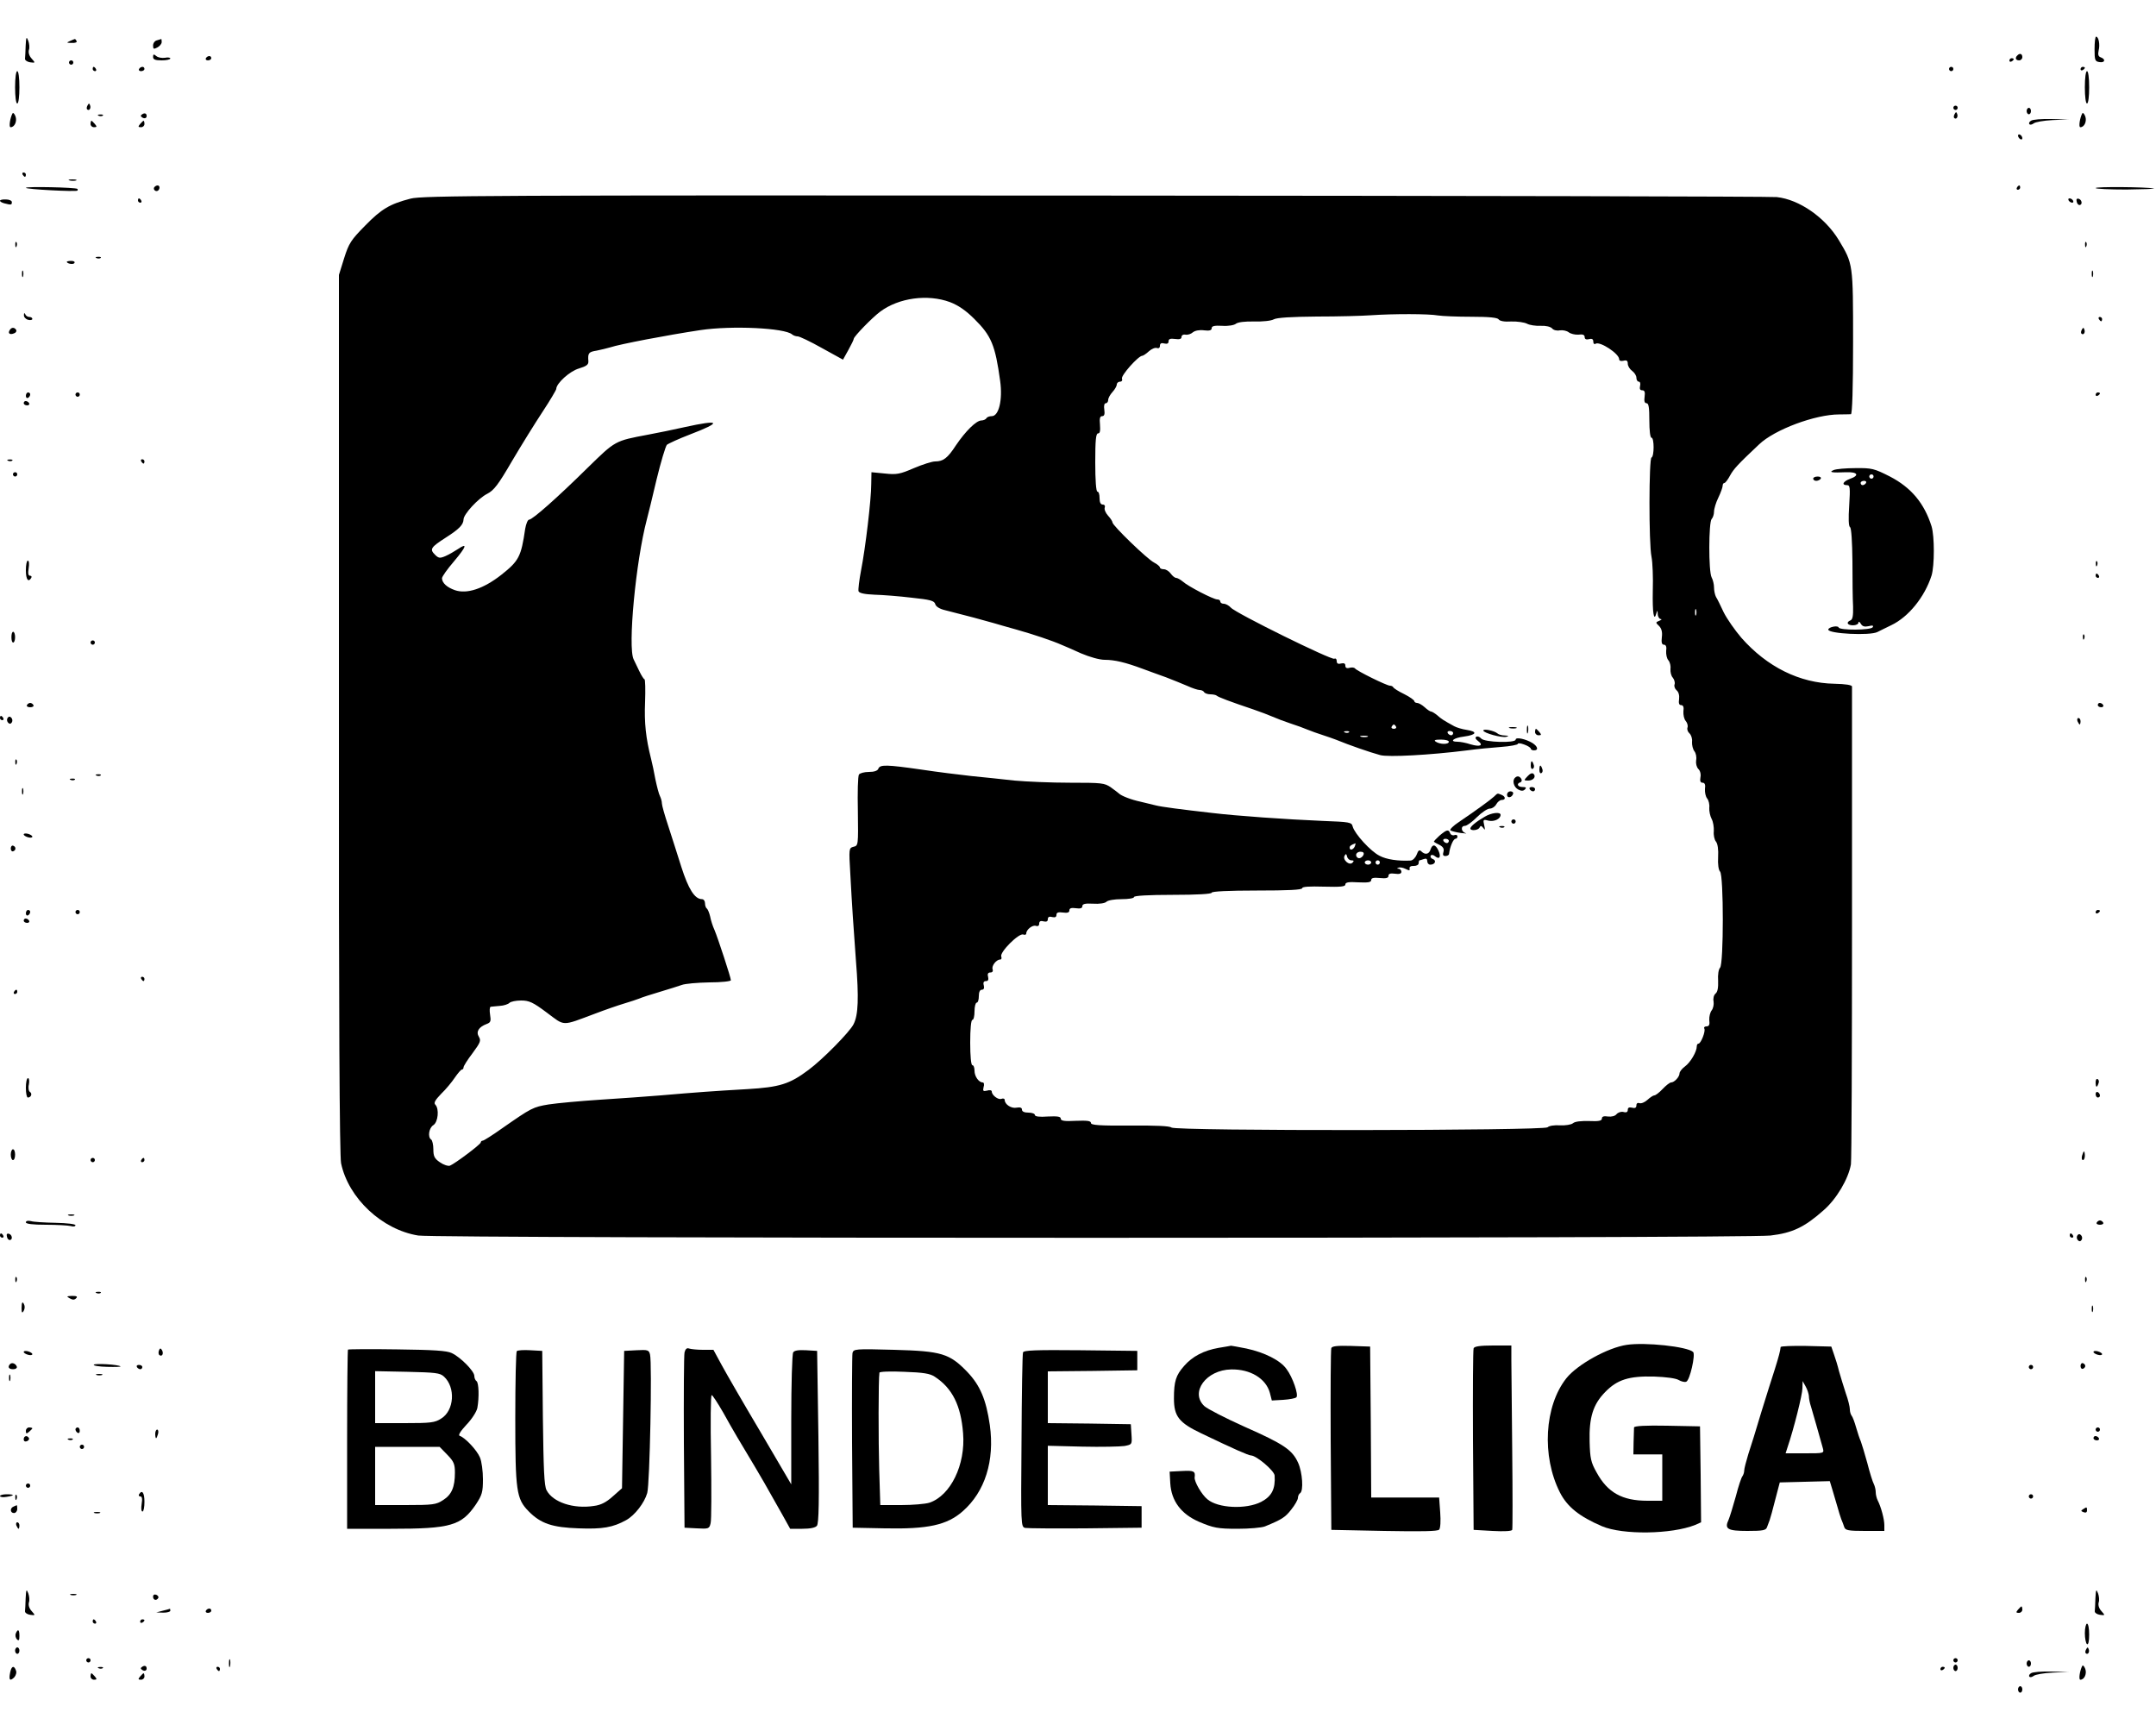 <?xml version="1.0" standalone="no"?>
<!DOCTYPE svg PUBLIC "-//W3C//DTD SVG 20010904//EN"
 "http://www.w3.org/TR/2001/REC-SVG-20010904/DTD/svg10.dtd">
<svg version="1.0" xmlns="http://www.w3.org/2000/svg"
 width="1000pt" height="800pt" viewBox="0 0 1000 800"
 preserveAspectRatio="xMidYMid meet">
<g transform="translate(0,800) scale(0.1,-0.1)"
fill="#000000" stroke="none">
<path d="M119 7788 c-1 -27 -2 -54 -3 -60 -1 -7 10 -15 24 -17 24 -3 25 -3 7
17 -12 13 -16 28 -13 40 4 10 2 30 -3 43 -8 21 -10 18 -12 -23z"/>
<path d="M9715 7772 c0 -51 2 -57 23 -60 25 -4 30 13 6 22 -12 4 -14 13 -10
32 7 27 0 64 -12 64 -4 0 -7 -26 -7 -58z"/>
<path d="M325 7810 c-18 -8 -17 -9 8 -9 16 -1 26 3 22 9 -3 6 -7 10 -8 9 -1 0
-11 -4 -22 -9z"/>
<path d="M728 7813 c-10 -2 -18 -13 -18 -24 0 -17 3 -18 20 -9 11 6 20 17 20
25 0 8 -1 14 -2 14 -2 -1 -11 -3 -20 -6z"/>
<path d="M710 7736 c0 -12 10 -16 40 -16 22 0 40 4 40 9 0 4 -11 6 -25 3 -14
-2 -32 1 -40 8 -12 10 -15 9 -15 -4z"/>
<path d="M9357 7743 c-12 -11 -8 -23 8 -23 8 0 15 7 15 15 0 16 -12 20 -23 8z"/>
<path d="M955 7730 c-3 -5 1 -10 9 -10 9 0 16 5 16 10 0 6 -4 10 -9 10 -6 0
-13 -4 -16 -10z"/>
<path d="M9320 7719 c0 -5 5 -7 10 -4 6 3 10 8 10 11 0 2 -4 4 -10 4 -5 0 -10
-5 -10 -11z"/>
<path d="M320 7710 c0 -5 5 -10 10 -10 6 0 10 5 10 10 0 6 -4 10 -10 10 -5 0
-10 -4 -10 -10z"/>
<path d="M430 7680 c0 -5 5 -10 11 -10 5 0 7 5 4 10 -3 6 -8 10 -11 10 -2 0
-4 -4 -4 -10z"/>
<path d="M645 7680 c-3 -5 1 -10 9 -10 9 0 16 5 16 10 0 6 -4 10 -9 10 -6 0
-13 -4 -16 -10z"/>
<path d="M9040 7680 c0 -5 5 -10 10 -10 6 0 10 5 10 10 0 6 -4 10 -10 10 -5 0
-10 -4 -10 -10z"/>
<path d="M9650 7679 c0 -5 5 -7 10 -4 6 3 10 8 10 11 0 2 -4 4 -10 4 -5 0 -10
-5 -10 -11z"/>
<path d="M70 7595 c0 -43 4 -75 10 -75 6 0 10 32 10 75 0 43 -4 75 -10 75 -6
0 -10 -32 -10 -75z"/>
<path d="M9670 7595 c0 -43 4 -75 10 -75 6 0 10 32 10 75 0 43 -4 75 -10 75
-6 0 -10 -32 -10 -75z"/>
<path d="M406 7511 c-4 -7 -5 -15 -2 -18 9 -9 19 4 14 18 -4 11 -6 11 -12 0z"/>
<path d="M9060 7500 c0 -5 5 -10 10 -10 6 0 10 5 10 10 0 6 -4 10 -10 10 -5 0
-10 -4 -10 -10z"/>
<path d="M9400 7485 c0 -8 5 -15 10 -15 6 0 10 7 10 15 0 8 -4 15 -10 15 -5 0
-10 -7 -10 -15z"/>
<path d="M58 7474 c-11 -20 -18 -64 -9 -64 19 0 31 28 23 50 -5 13 -11 19 -14
14z"/>
<path d="M661 7471 c-10 -6 -10 -10 -1 -16 13 -8 24 -1 19 14 -3 6 -10 7 -18
2z"/>
<path d="M9066 7471 c-4 -7 -5 -15 -2 -18 9 -9 19 4 14 18 -4 11 -6 11 -12 0z"/>
<path d="M9658 7474 c-11 -20 -18 -64 -9 -64 19 0 31 28 23 50 -5 13 -11 19
-14 14z"/>
<path d="M458 7463 c7 -3 16 -2 19 1 4 3 -2 6 -13 5 -11 0 -14 -3 -6 -6z"/>
<path d="M9420 7440 c-8 -5 -11 -12 -7 -16 3 -4 12 -2 20 4 7 6 46 13 87 15
l75 3 -80 2 c-44 1 -87 -2 -95 -8z"/>
<path d="M420 7425 c0 -8 7 -15 16 -15 14 0 14 3 4 15 -7 8 -14 15 -16 15 -2
0 -4 -7 -4 -15z"/>
<path d="M650 7425 c-10 -12 -10 -15 4 -15 9 0 16 7 16 15 0 8 -2 15 -4 15 -2
0 -9 -7 -16 -15z"/>
<path d="M9360 7371 c0 -5 5 -13 10 -16 6 -3 10 -2 10 4 0 5 -4 13 -10 16 -5
3 -10 2 -10 -4z"/>
<path d="M105 7190 c3 -5 8 -10 11 -10 2 0 4 5 4 10 0 6 -5 10 -11 10 -5 0 -7
-4 -4 -10z"/>
<path d="M323 7163 c9 -2 23 -2 30 0 6 3 -1 5 -18 5 -16 0 -22 -2 -12 -5z"/>
<path d="M120 7129 c0 -7 231 -19 239 -13 2 2 2 6 0 8 -8 7 -239 12 -239 5z"/>
<path d="M715 7131 c-6 -11 9 -23 19 -14 9 9 7 23 -3 23 -6 0 -12 -4 -16 -9z"/>
<path d="M9355 7130 c-3 -5 -1 -10 4 -10 6 0 11 5 11 10 0 6 -2 10 -4 10 -3 0
-8 -4 -11 -10z"/>
<path d="M9720 7128 c0 -4 64 -7 143 -7 78 1 135 3 127 5 -34 7 -270 9 -270 2z"/>
<path d="M1905 7079 c-97 -25 -136 -48 -212 -126 -65 -66 -75 -81 -97 -151
l-24 -77 0 -2035 c-1 -1390 3 -2051 10 -2085 34 -162 190 -308 358 -335 88
-14 6150 -14 6272 0 101 12 157 38 246 117 60 52 115 145 127 213 3 19 5 523
5 1120 0 597 0 1090 0 1096 0 7 -29 12 -82 13 -161 3 -312 78 -431 213 -30 35
-67 88 -82 118 -14 30 -30 63 -36 72 -5 10 -9 29 -9 44 0 14 -5 35 -11 46 -15
27 -14 257 0 271 6 6 11 22 11 34 0 13 9 43 20 65 11 23 20 48 20 55 0 7 3 13
8 13 4 0 16 15 26 34 17 31 35 51 135 145 72 69 261 139 371 139 25 0 50 1 55
1 6 1 10 119 10 334 0 366 0 363 -66 473 -64 106 -184 189 -288 200 -25 3
-1448 6 -3161 7 -2806 2 -3121 0 -3175 -14z m2501 -480 c39 -15 74 -39 113
-78 79 -78 97 -121 120 -288 12 -87 -6 -163 -39 -163 -11 0 -22 -4 -25 -10 -3
-5 -14 -10 -23 -10 -24 0 -74 -50 -118 -115 -39 -60 -59 -75 -97 -75 -14 0
-58 -14 -98 -31 -65 -28 -80 -31 -135 -25 l-62 6 -1 -54 c0 -73 -27 -298 -47
-400 -9 -47 -14 -90 -12 -98 4 -9 28 -14 74 -16 38 -1 116 -7 173 -14 86 -9
105 -14 109 -30 3 -11 20 -22 46 -28 88 -22 189 -49 226 -60 14 -4 61 -18 105
-30 75 -21 165 -51 210 -71 11 -4 51 -22 89 -39 40 -17 86 -30 110 -30 46 0
96 -12 174 -41 28 -10 78 -29 110 -40 31 -12 76 -30 99 -40 24 -11 49 -19 57
-19 8 0 18 -4 21 -10 3 -5 16 -10 29 -10 12 0 26 -3 29 -6 7 -7 63 -28 170
-64 32 -11 72 -26 90 -34 18 -8 55 -22 82 -31 28 -9 64 -22 80 -29 17 -7 48
-18 70 -25 22 -7 50 -17 63 -22 58 -24 156 -58 204 -71 37 -10 228 0 403 22
44 6 115 13 158 16 42 3 77 10 77 14 0 5 14 3 30 -3 17 -6 30 -15 30 -19 0 -4
7 -8 15 -8 22 0 18 18 -7 34 -31 19 -78 29 -78 16 0 -17 -145 -13 -160 5 -7 8
-17 12 -23 8 -6 -4 -3 -11 8 -19 28 -21 10 -29 -34 -16 -21 7 -48 12 -60 12
-41 0 -20 18 29 24 59 8 65 23 13 31 -21 3 -47 11 -58 17 -51 28 -60 34 -79
51 -11 9 -24 17 -28 17 -5 0 -18 9 -30 20 -12 11 -28 20 -35 20 -7 0 -13 4
-13 8 0 5 -21 20 -47 33 -27 13 -49 27 -51 32 -2 4 -9 7 -15 7 -15 0 -155 69
-162 80 -3 4 -14 6 -25 3 -14 -4 -20 0 -20 10 0 10 -6 13 -20 10 -14 -4 -20 0
-20 11 0 10 -5 14 -11 11 -12 -8 -457 211 -480 237 -9 10 -24 18 -33 18 -9 0
-16 5 -16 10 0 6 -6 10 -14 10 -18 0 -136 61 -160 83 -11 9 -25 17 -31 17 -6
0 -17 9 -25 20 -8 11 -22 20 -32 20 -10 0 -18 4 -18 8 0 5 -12 15 -27 23 -32
16 -193 172 -193 186 0 5 -9 19 -21 32 -11 12 -18 29 -15 37 3 8 -1 14 -9 14
-10 0 -15 10 -15 30 0 17 -4 30 -10 30 -6 0 -10 52 -10 135 0 103 3 135 13
135 9 0 11 12 9 40 -3 30 0 40 10 40 10 0 13 9 10 30 -3 18 0 30 7 30 6 0 11
7 11 15 0 9 9 25 20 37 11 12 20 28 20 35 0 7 7 13 15 13 8 0 12 6 9 14 -6 14
76 106 94 106 4 0 18 9 31 21 12 11 29 18 37 15 8 -3 14 1 14 10 0 11 6 15 20
11 14 -3 20 0 20 10 0 11 8 14 30 11 21 -3 30 0 30 9 0 8 8 13 18 11 11 -2 26
3 35 11 10 8 31 12 52 9 25 -3 35 0 35 10 0 10 13 13 49 11 29 -2 56 3 64 10
10 7 41 11 84 10 38 -1 79 3 91 10 14 8 84 12 200 13 97 0 211 3 252 6 102 7
267 7 310 -1 19 -3 89 -6 154 -6 84 0 121 -4 127 -12 5 -8 27 -12 58 -10 28 1
61 -4 73 -10 13 -7 41 -11 64 -10 25 1 45 -4 53 -12 6 -8 22 -12 36 -9 14 2
32 -2 41 -9 9 -7 29 -12 45 -11 20 3 29 -1 29 -11 0 -10 7 -13 20 -10 14 4 20
0 20 -11 0 -10 5 -14 11 -10 20 12 109 -46 109 -72 0 -7 8 -10 20 -7 15 4 20
0 20 -14 0 -10 9 -25 20 -33 11 -8 20 -22 20 -32 0 -10 5 -18 11 -18 6 0 9 -9
6 -20 -3 -14 0 -20 10 -20 11 0 14 -8 11 -30 -3 -20 0 -30 9 -30 10 0 13 -20
13 -80 0 -47 4 -80 10 -80 13 0 13 -87 0 -92 -12 -4 -13 -398 0 -460 5 -25 8
-96 6 -158 -2 -101 5 -148 17 -103 4 14 5 13 6 -4 0 -13 7 -23 14 -24 6 0 4
-4 -7 -8 -17 -7 -18 -8 -1 -24 12 -12 16 -29 13 -52 -3 -25 0 -35 10 -35 9 0
13 -10 10 -29 -1 -16 3 -36 11 -44 7 -9 11 -27 9 -40 -1 -13 3 -32 11 -40 7
-9 11 -23 8 -31 -3 -8 1 -20 9 -27 10 -8 14 -24 12 -41 -3 -19 0 -28 9 -28 10
0 14 -9 11 -29 -1 -16 3 -36 11 -45 7 -8 11 -22 8 -30 -3 -8 1 -20 9 -27 8 -7
14 -25 12 -39 -1 -15 4 -35 11 -44 7 -9 11 -27 8 -42 -2 -15 2 -31 10 -40 9
-8 13 -25 10 -39 -3 -17 0 -25 10 -25 10 0 14 -9 11 -29 -1 -16 3 -35 10 -44
7 -8 12 -28 10 -43 -1 -16 4 -39 11 -52 7 -13 11 -38 10 -57 -2 -18 3 -40 10
-48 8 -10 12 -37 10 -72 -2 -33 2 -60 9 -67 17 -17 17 -429 0 -446 -7 -7 -11
-33 -9 -60 1 -32 -2 -52 -12 -60 -8 -7 -12 -22 -9 -37 2 -14 -2 -32 -9 -41 -7
-9 -12 -29 -11 -45 3 -21 -1 -29 -13 -29 -9 0 -13 -5 -10 -10 7 -12 -16 -70
-27 -70 -5 0 -8 -6 -8 -13 0 -24 -29 -74 -55 -93 -14 -10 -25 -25 -25 -32 0
-16 -24 -42 -39 -42 -6 0 -24 -14 -39 -30 -16 -17 -33 -30 -39 -30 -5 0 -19
-9 -32 -21 -12 -11 -29 -18 -37 -15 -8 3 -14 -1 -14 -10 0 -11 -6 -15 -20 -11
-14 3 -20 0 -20 -10 0 -10 -6 -14 -20 -10 -10 3 -25 -2 -32 -10 -7 -9 -23 -13
-40 -11 -19 3 -28 0 -28 -9 0 -11 -14 -14 -59 -12 -37 1 -66 -2 -75 -10 -8 -7
-35 -11 -60 -10 -26 2 -51 -2 -58 -9 -16 -16 -1728 -18 -1745 -1 -7 7 -73 10
-192 9 -142 -1 -181 2 -181 12 0 10 -18 12 -70 10 -53 -3 -70 0 -70 10 0 10
-15 12 -60 10 -39 -3 -60 0 -60 7 0 6 -13 11 -30 11 -19 0 -30 5 -30 14 0 9
-8 12 -25 9 -24 -5 -55 15 -55 36 0 6 -7 8 -15 5 -15 -6 -45 17 -45 34 0 6
-10 8 -22 4 -18 -4 -20 -2 -16 16 4 12 2 22 -4 22 -18 0 -38 28 -38 54 0 14
-4 26 -10 26 -6 0 -10 42 -10 105 0 63 4 105 10 105 6 0 10 18 10 40 0 22 5
40 10 40 6 0 10 14 10 30 0 19 5 30 14 30 9 0 12 7 9 20 -4 14 0 20 10 20 10
0 13 6 10 20 -4 14 0 20 11 20 9 0 13 6 10 15 -6 15 17 45 35 45 6 0 8 6 5 14
-8 20 82 110 102 102 8 -3 14 -1 14 5 0 18 30 41 45 35 9 -3 15 1 15 10 0 11
6 15 20 11 14 -3 20 0 20 10 0 10 6 14 20 10 14 -3 20 0 20 10 0 11 8 14 30
11 21 -3 30 0 30 10 0 10 9 13 30 10 21 -3 30 0 30 9 0 11 13 14 50 12 29 -2
55 2 62 9 7 7 38 12 70 12 32 0 58 4 58 10 0 6 67 10 180 10 113 0 180 4 180
10 0 6 77 10 210 10 142 0 210 3 210 11 0 7 34 9 100 7 78 -2 100 0 100 10 0
10 15 13 60 10 46 -2 60 0 60 11 0 9 11 12 40 9 29 -3 40 0 40 10 0 10 9 13
30 10 20 -3 30 0 30 9 0 7 -6 13 -12 14 -10 0 -10 2 -1 5 7 3 21 0 33 -6 16
-8 20 -8 18 2 -2 8 6 13 20 12 12 0 22 5 22 13 0 7 2 13 4 13 2 0 11 3 20 6
11 4 16 1 16 -10 0 -9 6 -16 14 -16 22 0 30 19 12 26 -9 3 -13 10 -10 16 3 5
12 4 20 -3 21 -17 29 -3 16 26 -14 30 -28 32 -37 5 -7 -22 -25 -26 -43 -8 -8
8 -14 5 -21 -15 -6 -15 -18 -27 -28 -28 -58 -3 -112 5 -144 22 -41 20 -116
102 -125 136 -5 20 -13 21 -142 26 -165 7 -396 23 -512 37 -140 16 -234 28
-260 35 -14 3 -45 11 -70 17 -43 9 -89 27 -100 38 -3 3 -19 15 -37 28 -30 21
-42 22 -190 22 -87 0 -203 5 -258 10 -55 6 -145 16 -200 21 -55 6 -159 19
-232 30 -160 23 -192 24 -199 4 -4 -10 -20 -15 -44 -15 -22 0 -42 -6 -46 -12
-5 -7 -7 -84 -5 -171 2 -156 2 -159 -20 -164 -22 -6 -22 -8 -15 -127 8 -151
14 -236 26 -401 14 -174 11 -252 -11 -295 -17 -35 -144 -164 -209 -212 -88
-66 -134 -80 -284 -89 -157 -9 -239 -15 -401 -29 -60 -5 -186 -14 -280 -20
-93 -6 -201 -16 -240 -22 -73 -12 -80 -16 -215 -110 -45 -32 -86 -58 -91 -58
-5 0 -9 -4 -9 -8 0 -9 -119 -98 -143 -108 -9 -3 -30 4 -47 16 -25 17 -30 28
-30 60 0 21 -5 42 -10 45 -17 11 -11 54 10 67 22 14 28 76 9 95 -8 8 -1 21 27
50 22 21 50 55 64 76 14 20 28 37 33 37 4 0 7 5 7 10 0 6 19 36 42 66 36 49
40 58 29 76 -14 23 -1 45 36 59 19 7 21 13 16 44 -3 19 -2 35 3 36 5 1 24 2
42 4 19 1 39 8 45 14 6 6 30 11 54 11 37 0 55 -8 119 -56 86 -64 66 -64 224
-5 47 18 108 39 135 47 28 8 59 19 70 23 11 5 54 19 95 31 41 12 87 27 102 32
15 6 73 11 128 12 55 0 100 5 100 10 0 12 -60 195 -76 233 -8 17 -17 45 -20
62 -4 17 -11 34 -15 37 -5 3 -9 14 -9 25 0 10 -6 19 -14 19 -34 0 -63 47 -96
150 -18 58 -46 144 -61 191 -16 48 -29 94 -29 103 0 9 -4 24 -9 34 -5 9 -14
44 -21 77 -6 33 -15 76 -20 95 -25 99 -32 168 -28 264 2 58 1 106 -3 106 -3 0
-14 17 -24 38 -10 20 -22 45 -26 54 -28 56 10 455 61 648 5 19 26 103 45 185
20 83 42 155 48 162 7 6 55 28 107 48 152 58 142 71 -25 34 -49 -11 -126 -27
-170 -35 -154 -29 -150 -27 -280 -154 -139 -137 -255 -240 -271 -240 -6 0 -14
-19 -18 -42 -19 -130 -29 -149 -111 -214 -83 -65 -160 -90 -215 -71 -37 13
-59 33 -60 55 0 8 25 43 56 79 58 69 64 88 17 56 -15 -10 -41 -25 -57 -32 -26
-11 -32 -10 -49 7 -25 25 -19 34 51 79 61 39 81 59 82 84 0 24 68 98 110 119
31 16 51 42 115 152 43 73 107 176 142 229 35 53 63 101 63 105 0 26 63 83
105 95 36 11 45 18 44 34 -3 38 1 43 39 49 20 4 48 11 62 15 45 15 265 57 418
80 146 22 393 10 426 -20 6 -5 17 -9 26 -9 8 0 59 -24 112 -54 l98 -54 25 45
c14 25 25 48 25 52 1 11 84 97 123 126 86 64 220 82 323 44z m3461 -1451 c-3
-7 -5 -2 -5 12 0 14 2 19 5 13 2 -7 2 -19 0 -25z m-1392 -518 c3 -5 -1 -10
-10 -10 -9 0 -13 5 -10 10 3 6 8 10 10 10 2 0 7 -4 10 -10z m-218 -26 c-3 -3
-12 -4 -19 -1 -8 3 -5 6 6 6 11 1 17 -2 13 -5z m483 -4 c0 -5 -4 -10 -9 -10
-6 0 -13 5 -16 10 -3 6 1 10 9 10 9 0 16 -4 16 -10z m-397 -17 c-7 -2 -21 -2
-30 0 -10 3 -4 5 12 5 17 0 24 -2 18 -5z m377 -23 c0 -13 -40 -13 -60 0 -11 7
-5 10 23 10 20 0 37 -4 37 -10z m-436 -485 c-7 -16 -24 -21 -24 -6 0 8 7 13
27 20 1 1 0 -6 -3 -14z m40 -40 c-4 -8 -12 -15 -20 -15 -8 0 -14 7 -14 15 0 8
9 15 20 15 13 0 18 -5 14 -15z m-56 -25 c12 0 13 -3 5 -11 -15 -15 -48 15 -36
33 5 10 8 8 11 -4 2 -10 11 -18 20 -18z m92 -10 c0 -5 -7 -10 -15 -10 -8 0
-15 5 -15 10 0 6 7 10 15 10 8 0 15 -4 15 -10z m40 0 c0 -5 -4 -10 -10 -10 -5
0 -10 5 -10 10 0 6 5 10 10 10 6 0 10 -4 10 -10z"/>
<path d="M7082 4615 c0 -16 2 -22 5 -12 2 9 2 23 0 30 -3 6 -5 -1 -5 -18z"/>
<path d="M7003 4623 c9 -2 23 -2 30 0 6 3 -1 5 -18 5 -16 0 -22 -2 -12 -5z"/>
<path d="M6880 4612 c0 -11 85 -35 107 -29 13 3 11 5 -7 6 -15 0 -30 5 -35 10
-14 12 -65 23 -65 13z"/>
<path d="M7120 4605 c0 -8 7 -15 16 -15 14 0 14 3 4 15 -7 8 -14 15 -16 15 -2
0 -4 -7 -4 -15z"/>
<path d="M7100 4449 c0 -11 4 -18 10 -14 5 3 7 12 3 20 -7 21 -13 19 -13 -6z"/>
<path d="M7140 4429 c0 -11 4 -18 10 -14 5 3 7 12 3 20 -7 21 -13 19 -13 -6z"/>
<path d="M7085 4400 c-18 -19 -18 -20 3 -20 24 0 38 18 25 31 -6 6 -16 2 -28
-11z"/>
<path d="M7027 4393 c-14 -13 -6 -43 14 -54 15 -8 24 -8 32 0 8 8 5 11 -11 11
-23 0 -30 16 -10 22 6 2 8 10 4 16 -8 13 -19 15 -29 5z"/>
<path d="M7095 4340 c3 -5 10 -10 16 -10 5 0 9 5 9 10 0 6 -7 10 -16 10 -8 0
-12 -4 -9 -10z"/>
<path d="M6990 4314 c0 -17 22 -14 28 4 2 7 -3 12 -12 12 -9 0 -16 -7 -16 -16z"/>
<path d="M6930 4306 c-16 -15 -83 -64 -163 -118 -26 -17 -44 -35 -40 -39 5 -3
26 -9 48 -12 22 -3 32 -3 23 -1 -22 7 -24 34 -3 34 8 0 33 18 55 40 22 22 49
40 60 40 11 0 24 9 30 20 6 11 17 20 25 20 20 0 19 16 -1 24 -20 8 -17 8 -34
-8z"/>
<path d="M6886 4212 c-40 -23 -66 -45 -66 -54 0 -13 38 -9 43 5 4 9 8 8 17 -3
8 -12 9 -9 4 13 -6 26 -5 28 20 21 26 -6 56 8 56 27 0 15 -43 10 -74 -9z"/>
<path d="M7010 4190 c0 -5 5 -10 10 -10 6 0 10 5 10 10 0 6 -4 10 -10 10 -5 0
-10 -4 -10 -10z"/>
<path d="M6958 4163 c7 -3 16 -2 19 1 4 3 -2 6 -13 5 -11 0 -14 -3 -6 -6z"/>
<path d="M6676 4124 c-15 -14 -27 -26 -25 -28 2 -2 14 -9 27 -15 16 -9 21 -18
17 -32 -4 -13 -2 -19 9 -19 9 0 17 5 17 10 4 34 20 70 30 70 5 0 9 5 9 11 0 6
-6 9 -14 6 -8 -3 -17 1 -20 9 -7 19 -16 17 -50 -12z m44 -24 c0 -5 -4 -10 -9
-10 -6 0 -13 5 -16 10 -3 6 1 10 9 10 9 0 16 -4 16 -10z"/>
<path d="M0 7069 c0 -4 9 -9 20 -12 32 -8 35 -8 35 6 0 6 -12 12 -27 12 -16 1
-28 -2 -28 -6z"/>
<path d="M640 7070 c0 -5 5 -10 11 -10 5 0 7 5 4 10 -3 6 -8 10 -11 10 -2 0
-4 -4 -4 -10z"/>
<path d="M9595 7070 c3 -5 11 -10 16 -10 6 0 7 5 4 10 -3 6 -11 10 -16 10 -6
0 -7 -4 -4 -10z"/>
<path d="M9632 7066 c1 -10 8 -17 13 -17 15 1 12 24 -3 29 -9 3 -13 -2 -10
-12z"/>
<path d="M71 6864 c0 -11 3 -14 6 -6 3 7 2 16 -1 19 -3 4 -6 -2 -5 -13z"/>
<path d="M9671 6864 c0 -11 3 -14 6 -6 3 7 2 16 -1 19 -3 4 -6 -2 -5 -13z"/>
<path d="M448 6803 c7 -3 16 -2 19 1 4 3 -2 6 -13 5 -11 0 -14 -3 -6 -6z"/>
<path d="M310 6786 c0 -9 30 -14 35 -6 4 6 -3 10 -14 10 -12 0 -21 -2 -21 -4z"/>
<path d="M102 6730 c0 -14 2 -19 5 -12 2 6 2 18 0 25 -3 6 -5 1 -5 -13z"/>
<path d="M9702 6730 c0 -14 2 -19 5 -12 2 6 2 18 0 25 -3 6 -5 1 -5 -13z"/>
<path d="M111 6539 c-1 -9 8 -19 19 -22 11 -3 20 -1 20 4 0 5 -6 9 -14 9 -8 0
-17 6 -19 13 -4 7 -6 6 -6 -4z"/>
<path d="M9735 6520 c3 -5 8 -10 11 -10 2 0 4 5 4 10 0 6 -5 10 -11 10 -5 0
-7 -4 -4 -10z"/>
<path d="M45 6469 c-10 -15 1 -23 20 -15 9 3 13 10 10 16 -8 13 -22 13 -30 -1z"/>
<path d="M9656 6471 c-4 -7 -5 -15 -2 -18 9 -9 19 4 14 18 -4 11 -6 11 -12 0z"/>
<path d="M120 6164 c0 -8 5 -12 10 -9 6 3 10 10 10 16 0 5 -4 9 -10 9 -5 0
-10 -7 -10 -16z"/>
<path d="M350 6170 c0 -5 5 -10 10 -10 6 0 10 5 10 10 0 6 -4 10 -10 10 -5 0
-10 -4 -10 -10z"/>
<path d="M9720 6169 c0 -5 5 -7 10 -4 6 3 10 8 10 11 0 2 -4 4 -10 4 -5 0 -10
-5 -10 -11z"/>
<path d="M110 6130 c0 -5 7 -10 16 -10 8 0 12 5 9 10 -3 6 -10 10 -16 10 -5 0
-9 -4 -9 -10z"/>
<path d="M38 5863 c7 -3 16 -2 19 1 4 3 -2 6 -13 5 -11 0 -14 -3 -6 -6z"/>
<path d="M655 5860 c3 -5 8 -10 11 -10 2 0 4 5 4 10 0 6 -5 10 -11 10 -5 0 -7
-4 -4 -10z"/>
<path d="M8505 5820 c-24 -10 -11 -13 58 -10 54 2 63 -15 17 -31 -32 -12 -40
-29 -13 -29 14 0 15 -11 10 -95 -4 -59 -3 -96 4 -100 6 -4 10 -68 11 -158 0
-84 1 -178 3 -210 1 -42 -2 -60 -12 -64 -22 -9 -15 -23 12 -23 14 0 25 6 25
13 0 6 5 4 11 -6 7 -12 17 -15 36 -11 18 5 24 3 19 -5 -9 -14 -153 -15 -158
-1 -3 11 -48 2 -48 -10 0 -19 193 -29 228 -11 9 5 39 19 65 32 79 38 154 130
186 230 14 46 14 182 0 228 -34 108 -95 180 -193 231 -73 37 -84 40 -160 39
-44 0 -90 -4 -101 -9z m185 -30 c0 -5 -4 -10 -10 -10 -5 0 -10 5 -10 10 0 6 5
10 10 10 6 0 10 -4 10 -10z m-35 -30 c-3 -5 -10 -10 -16 -10 -5 0 -9 5 -9 10
0 6 7 10 16 10 8 0 12 -4 9 -10z"/>
<path d="M60 5800 c0 -5 5 -10 10 -10 6 0 10 5 10 10 0 6 -4 10 -10 10 -5 0
-10 -4 -10 -10z"/>
<path d="M8410 5780 c0 -5 6 -10 14 -10 8 0 18 5 21 10 3 6 -3 10 -14 10 -12
0 -21 -4 -21 -10z"/>
<path d="M120 5355 c0 -42 11 -58 25 -35 3 6 1 10 -6 10 -8 0 -10 11 -6 35 3
19 2 35 -4 35 -5 0 -9 -20 -9 -45z"/>
<path d="M9721 5384 c0 -11 3 -14 6 -6 3 7 2 16 -1 19 -3 4 -6 -2 -5 -13z"/>
<path d="M9720 5330 c0 -5 5 -10 11 -10 5 0 7 5 4 10 -3 6 -8 10 -11 10 -2 0
-4 -4 -4 -10z"/>
<path d="M53 5045 c0 -14 3 -25 8 -25 5 0 9 11 9 25 0 14 -4 25 -9 25 -5 0 -8
-11 -8 -25z"/>
<path d="M9661 5044 c0 -11 3 -14 6 -6 3 7 2 16 -1 19 -3 4 -6 -2 -5 -13z"/>
<path d="M420 5020 c0 -5 5 -10 10 -10 6 0 10 5 10 10 0 6 -4 10 -10 10 -5 0
-10 -4 -10 -10z"/>
<path d="M125 4730 c-3 -5 3 -10 15 -10 12 0 18 5 15 10 -3 6 -10 10 -15 10
-5 0 -12 -4 -15 -10z"/>
<path d="M9730 4730 c0 -5 7 -10 16 -10 8 0 12 5 9 10 -3 6 -10 10 -16 10 -5
0 -9 -4 -9 -10z"/>
<path d="M0 4670 c0 -5 5 -10 11 -10 5 0 7 5 4 10 -3 6 -8 10 -11 10 -2 0 -4
-4 -4 -10z"/>
<path d="M35 4670 c-4 -6 -3 -16 3 -22 6 -6 12 -6 17 2 4 6 3 16 -3 22 -6 6
-12 6 -17 -2z"/>
<path d="M9636 4655 c4 -8 8 -15 10 -15 2 0 4 7 4 15 0 8 -4 15 -10 15 -5 0
-7 -7 -4 -15z"/>
<path d="M71 4464 c0 -11 3 -14 6 -6 3 7 2 16 -1 19 -3 4 -6 -2 -5 -13z"/>
<path d="M448 4403 c7 -3 16 -2 19 1 4 3 -2 6 -13 5 -11 0 -14 -3 -6 -6z"/>
<path d="M328 4383 c7 -3 16 -2 19 1 4 3 -2 6 -13 5 -11 0 -14 -3 -6 -6z"/>
<path d="M102 4330 c0 -14 2 -19 5 -12 2 6 2 18 0 25 -3 6 -5 1 -5 -13z"/>
<path d="M110 4130 c0 -4 9 -10 20 -13 11 -3 20 -2 20 3 0 4 -9 10 -20 13 -11
3 -20 2 -20 -3z"/>
<path d="M50 4065 c0 -9 5 -15 11 -13 14 5 14 21 0 26 -6 2 -11 -4 -11 -13z"/>
<path d="M120 3764 c0 -8 5 -12 10 -9 6 3 10 10 10 16 0 5 -4 9 -10 9 -5 0
-10 -7 -10 -16z"/>
<path d="M350 3770 c0 -5 5 -10 10 -10 6 0 10 5 10 10 0 6 -4 10 -10 10 -5 0
-10 -4 -10 -10z"/>
<path d="M9720 3769 c0 -5 5 -7 10 -4 6 3 10 8 10 11 0 2 -4 4 -10 4 -5 0 -10
-5 -10 -11z"/>
<path d="M110 3730 c0 -5 7 -10 16 -10 8 0 12 5 9 10 -3 6 -10 10 -16 10 -5 0
-9 -4 -9 -10z"/>
<path d="M655 3460 c3 -5 8 -10 11 -10 2 0 4 5 4 10 0 6 -5 10 -11 10 -5 0 -7
-4 -4 -10z"/>
<path d="M65 3400 c-3 -5 -1 -10 4 -10 6 0 11 5 11 10 0 6 -2 10 -4 10 -3 0
-8 -4 -11 -10z"/>
<path d="M120 2955 c0 -25 4 -45 9 -45 15 0 22 18 10 26 -6 3 -9 19 -5 35 3
16 1 29 -4 29 -6 0 -10 -20 -10 -45z"/>
<path d="M9720 2981 c0 -25 6 -27 13 -6 4 8 2 17 -3 20 -6 4 -10 -3 -10 -14z"/>
<path d="M9720 2926 c0 -9 5 -16 10 -16 6 0 10 4 10 9 0 6 -4 13 -10 16 -5 3
-10 -1 -10 -9z"/>
<path d="M50 2645 c0 -14 5 -25 10 -25 6 0 10 11 10 25 0 14 -4 25 -10 25 -5
0 -10 -11 -10 -25z"/>
<path d="M9657 2640 c-3 -11 -1 -20 4 -20 5 0 9 9 9 20 0 11 -2 20 -4 20 -2 0
-6 -9 -9 -20z"/>
<path d="M420 2620 c0 -5 5 -10 10 -10 6 0 10 5 10 10 0 6 -4 10 -10 10 -5 0
-10 -4 -10 -10z"/>
<path d="M655 2620 c-3 -5 -1 -10 4 -10 6 0 11 5 11 10 0 6 -2 10 -4 10 -3 0
-8 -4 -11 -10z"/>
<path d="M318 2363 c6 -2 18 -2 25 0 6 3 1 5 -13 5 -14 0 -19 -2 -12 -5z"/>
<path d="M120 2331 c0 -7 32 -11 93 -11 50 0 102 -3 115 -6 12 -4 22 -2 22 4
0 5 -39 10 -92 11 -51 1 -103 4 -115 8 -14 3 -23 1 -23 -6z"/>
<path d="M9725 2330 c-3 -5 3 -10 15 -10 12 0 18 5 15 10 -3 6 -10 10 -15 10
-5 0 -12 -4 -15 -10z"/>
<path d="M0 2270 c0 -5 5 -10 11 -10 5 0 7 5 4 10 -3 6 -8 10 -11 10 -2 0 -4
-4 -4 -10z"/>
<path d="M32 2266 c1 -10 8 -17 13 -17 15 1 12 24 -3 29 -9 3 -13 -2 -10 -12z"/>
<path d="M9600 2270 c0 -5 5 -10 11 -10 5 0 7 5 4 10 -3 6 -8 10 -11 10 -2 0
-4 -4 -4 -10z"/>
<path d="M9635 2270 c-4 -6 -3 -16 3 -22 6 -6 12 -6 17 2 4 6 3 16 -3 22 -6 6
-12 6 -17 -2z"/>
<path d="M71 2064 c0 -11 3 -14 6 -6 3 7 2 16 -1 19 -3 4 -6 -2 -5 -13z"/>
<path d="M9671 2064 c0 -11 3 -14 6 -6 3 7 2 16 -1 19 -3 4 -6 -2 -5 -13z"/>
<path d="M448 2003 c7 -3 16 -2 19 1 4 3 -2 6 -13 5 -11 0 -14 -3 -6 -6z"/>
<path d="M323 1979 c14 -8 22 -8 30 0 8 8 3 11 -18 11 -26 -1 -28 -2 -12 -11z"/>
<path d="M100 1933 c0 -21 3 -24 9 -14 5 8 7 20 4 28 -8 21 -13 15 -13 -14z"/>
<path d="M9702 1930 c0 -14 2 -19 5 -12 2 6 2 18 0 25 -3 6 -5 1 -5 -13z"/>
<path d="M7545 1763 c-88 -13 -229 -91 -280 -155 -102 -129 -115 -361 -30
-529 34 -67 90 -112 195 -157 96 -41 323 -38 433 6 l27 12 -2 222 -3 223 -152
3 c-99 2 -153 -1 -154 -8 0 -5 -1 -36 -2 -67 l-1 -58 67 0 67 0 0 -107 0 -108
-69 0 c-117 0 -185 38 -236 132 -26 46 -30 65 -32 142 -3 112 16 173 72 230
56 58 111 75 227 72 56 -2 101 -8 114 -16 12 -7 28 -11 35 -8 17 6 44 127 32
138 -27 25 -222 46 -308 33z"/>
<path d="M5652 1749 c-68 -12 -121 -39 -160 -84 -38 -43 -47 -71 -47 -150 0
-84 23 -113 128 -163 148 -71 218 -102 230 -102 25 -1 107 -70 109 -93 4 -62
-13 -96 -62 -122 -70 -36 -201 -30 -250 12 -27 22 -61 82 -59 101 4 29 -3 33
-58 30 l-58 -3 3 -54 c5 -82 50 -142 132 -178 68 -29 88 -33 180 -33 54 0 112
5 127 11 78 32 94 42 122 78 17 21 31 46 31 54 0 9 5 19 10 22 17 10 11 97 -9
141 -27 60 -67 87 -248 167 -89 40 -173 83 -187 96 -68 64 9 168 124 170 89 2
162 -42 180 -109 l9 -35 53 3 c29 2 57 7 61 12 11 10 -17 93 -46 131 -28 40
-102 77 -186 95 -36 7 -68 13 -71 13 -3 -1 -29 -5 -58 -10z"/>
<path d="M6175 1748 c-3 -7 -4 -200 -3 -428 l3 -415 245 -5 c171 -3 248 -2
255 6 6 6 8 40 5 80 l-5 69 -157 0 -158 0 -2 350 -3 350 -88 3 c-64 2 -89 -1
-92 -10z"/>
<path d="M6835 1747 c-3 -6 -4 -199 -3 -427 l3 -415 87 -5 c55 -3 89 -1 92 5
2 6 2 170 0 365 -2 195 -4 385 -4 423 l0 67 -85 0 c-59 0 -87 -4 -90 -13z"/>
<path d="M8259 1753 c-2 -19 -8 -42 -27 -103 -12 -36 -40 -126 -63 -200 -22
-74 -49 -162 -60 -194 -10 -33 -19 -67 -19 -76 0 -9 -4 -20 -8 -26 -5 -5 -19
-47 -31 -94 -13 -47 -28 -95 -33 -107 -21 -44 -6 -53 87 -53 73 0 86 3 91 18
3 9 9 24 12 32 3 8 15 51 26 95 l21 80 116 3 116 3 13 -43 c7 -24 17 -59 23
-78 5 -19 13 -44 17 -55 5 -11 11 -28 14 -37 5 -15 18 -18 96 -18 l90 0 0 27
c0 27 -15 84 -31 115 -5 10 -9 27 -9 38 0 11 -4 28 -9 38 -5 9 -19 53 -30 97
-12 44 -26 89 -30 100 -5 11 -15 40 -22 65 -7 25 -16 49 -21 55 -4 5 -8 18 -8
29 0 11 -8 45 -19 75 -10 31 -24 76 -31 101 -6 25 -17 61 -24 80 l-12 35 -117
3 c-64 1 -117 -1 -118 -5z m131 -227 c0 -11 4 -33 10 -50 9 -30 42 -146 55
-193 6 -23 5 -23 -83 -23 l-90 0 9 28 c29 85 69 245 69 273 l1 34 14 -25 c8
-14 14 -34 15 -44z"/>
<path d="M737 1736 c-3 -8 -2 -18 3 -21 13 -8 20 9 11 24 -6 10 -10 9 -14 -3z"/>
<path d="M1614 1741 c-2 -2 -4 -190 -4 -418 l0 -413 203 0 c278 0 327 14 395
114 28 43 32 56 32 116 0 37 -6 83 -14 101 -14 34 -70 93 -94 100 -8 3 4 22
31 51 25 26 47 60 51 78 9 49 7 118 -4 125 -5 3 -10 14 -10 24 0 22 -64 87
-105 106 -22 11 -86 15 -253 17 -123 2 -226 1 -228 -1z m445 -125 c55 -50 48
-158 -13 -195 -29 -19 -49 -21 -170 -21 l-136 0 0 121 0 120 149 -3 c130 -3
152 -5 170 -22z m16 -363 c30 -31 35 -43 35 -83 0 -66 -15 -102 -55 -127 -32
-21 -46 -23 -175 -23 l-140 0 0 135 0 135 150 0 149 0 36 -37z"/>
<path d="M3175 1728 c-3 -12 -4 -201 -3 -418 l3 -395 57 -3 c55 -3 58 -2 64
24 4 14 4 154 2 310 -3 156 -2 284 3 284 4 0 28 -37 54 -82 43 -78 77 -135
148 -253 28 -47 42 -71 127 -222 l35 -63 56 0 c37 0 61 5 68 14 9 11 11 113 7
413 l-6 398 -51 3 c-35 2 -55 -1 -60 -10 -5 -7 -9 -148 -9 -312 l0 -300 -142
242 c-79 133 -160 273 -181 312 l-38 70 -49 0 c-26 0 -55 3 -64 6 -10 4 -17
-2 -21 -18z"/>
<path d="M3954 1725 c-2 -11 -3 -198 -2 -415 l3 -395 150 -3 c199 -4 287 15
360 79 104 91 149 235 126 400 -17 118 -45 184 -104 246 -83 86 -119 97 -340
103 -182 5 -188 4 -193 -15z m382 -110 c81 -53 121 -133 131 -262 12 -146 -58
-289 -156 -322 -19 -6 -78 -11 -131 -11 l-97 0 -5 163 c-4 135 -4 419 1 451 0
5 52 7 115 4 88 -3 120 -8 142 -23z"/>
<path d="M110 1730 c0 -4 9 -10 20 -13 11 -3 20 -2 20 3 0 4 -9 10 -20 13 -11
3 -20 2 -20 -3z"/>
<path d="M2397 1734 c-4 -4 -7 -144 -7 -311 0 -338 5 -374 62 -432 56 -57 110
-75 233 -79 110 -4 157 4 219 38 40 22 85 80 98 126 12 41 23 601 13 642 -5
21 -10 23 -63 20 l-57 -3 -5 -319 -5 -318 -43 -38 c-30 -27 -55 -40 -87 -44
-95 -15 -191 17 -220 73 -11 21 -14 95 -17 337 l-3 309 -55 3 c-31 2 -59 0
-63 -4z"/>
<path d="M4745 1728 c-3 -7 -6 -192 -7 -411 -3 -391 -3 -398 17 -403 11 -2
137 -3 280 -2 l260 3 0 50 0 50 -217 3 -218 2 0 138 0 137 160 -4 c88 -2 176
0 196 3 35 7 35 7 32 54 l-3 47 -192 3 -193 2 0 120 0 120 208 2 207 3 0 45 0
45 -263 3 c-205 2 -264 0 -267 -10z"/>
<path d="M9710 1730 c0 -4 9 -10 20 -13 11 -3 20 -2 20 3 0 4 -9 10 -20 13
-11 3 -20 2 -20 -3z"/>
<path d="M47 1674 c-13 -13 -7 -24 14 -24 11 0 19 5 17 12 -5 14 -22 21 -31
12z"/>
<path d="M435 1671 c-2 -5 25 -9 62 -10 37 -1 65 0 62 2 -9 9 -119 15 -124 8z"/>
<path d="M9650 1665 c0 -9 5 -15 11 -13 6 2 11 8 11 13 0 5 -5 11 -11 13 -6 2
-11 -4 -11 -13z"/>
<path d="M635 1660 c3 -5 10 -10 16 -10 5 0 9 5 9 10 0 6 -7 10 -16 10 -8 0
-12 -4 -9 -10z"/>
<path d="M9410 1660 c0 -5 5 -10 10 -10 6 0 10 5 10 10 0 6 -4 10 -10 10 -5 0
-10 -4 -10 -10z"/>
<path d="M42 1610 c0 -14 2 -19 5 -12 2 6 2 18 0 25 -3 6 -5 1 -5 -13z"/>
<path d="M448 1623 c6 -2 18 -2 25 0 6 3 1 5 -13 5 -14 0 -19 -2 -12 -5z"/>
<path d="M120 1364 c0 -14 3 -14 15 -4 8 7 15 14 15 16 0 2 -7 4 -15 4 -8 0
-15 -7 -15 -16z"/>
<path d="M350 1371 c0 -6 5 -13 10 -16 6 -3 10 1 10 9 0 9 -4 16 -10 16 -5 0
-10 -4 -10 -9z"/>
<path d="M9720 1370 c0 -5 5 -10 10 -10 6 0 10 5 10 10 0 6 -4 10 -10 10 -5 0
-10 -4 -10 -10z"/>
<path d="M720 1350 c0 -11 2 -20 4 -20 2 0 6 9 9 20 3 11 1 20 -4 20 -5 0 -9
-9 -9 -20z"/>
<path d="M110 1325 c0 -9 6 -12 15 -9 8 4 12 10 9 15 -8 14 -24 10 -24 -6z"/>
<path d="M9710 1330 c0 -5 7 -10 16 -10 8 0 12 5 9 10 -3 6 -10 10 -16 10 -5
0 -9 -4 -9 -10z"/>
<path d="M318 1323 c7 -3 16 -2 19 1 4 3 -2 6 -13 5 -11 0 -14 -3 -6 -6z"/>
<path d="M370 1290 c0 -5 5 -10 10 -10 6 0 10 5 10 10 0 6 -4 10 -10 10 -5 0
-10 -4 -10 -10z"/>
<path d="M120 1110 c0 -5 5 -10 10 -10 6 0 10 5 10 10 0 6 -4 10 -10 10 -5 0
-10 -4 -10 -10z"/>
<path d="M645 1070 c-3 -5 -1 -10 6 -10 8 0 10 -11 6 -35 -3 -19 -2 -35 4 -35
5 0 9 20 9 45 0 42 -11 58 -25 35z"/>
<path d="M0 1062 c0 -5 14 -7 30 -4 39 6 39 12 0 12 -17 0 -30 -4 -30 -8z"/>
<path d="M71 1054 c0 -11 3 -14 6 -6 3 7 2 16 -1 19 -3 4 -6 -2 -5 -13z"/>
<path d="M9410 1060 c0 -5 5 -10 10 -10 6 0 10 5 10 10 0 6 -4 10 -10 10 -5 0
-10 -4 -10 -10z"/>
<path d="M63 1013 c-18 -7 -16 -30 2 -30 8 0 15 9 15 19 0 10 -1 18 -2 17 -2
0 -9 -3 -15 -6z"/>
<path d="M9662 1001 c-11 -7 -11 -9 2 -14 10 -4 16 -1 16 8 0 17 -1 17 -18 6z"/>
<path d="M438 983 c6 -2 18 -2 25 0 6 3 1 5 -13 5 -14 0 -19 -2 -12 -5z"/>
<path d="M76 925 c4 -8 8 -15 10 -15 2 0 4 7 4 15 0 8 -4 15 -10 15 -5 0 -7
-7 -4 -15z"/>
<path d="M119 588 c-1 -27 -2 -54 -3 -60 -1 -7 10 -15 24 -17 24 -3 25 -3 7
17 -12 13 -16 28 -13 40 4 10 2 30 -3 43 -8 21 -10 18 -12 -23z"/>
<path d="M9719 588 c-1 -27 -2 -54 -3 -60 -1 -7 10 -15 24 -17 24 -3 25 -3 7
17 -12 13 -16 28 -13 40 4 10 2 30 -3 43 -8 21 -10 18 -12 -23z"/>
<path d="M328 603 c6 -2 18 -2 25 0 6 3 1 5 -13 5 -14 0 -19 -2 -12 -5z"/>
<path d="M710 595 c0 -16 16 -20 24 -6 3 5 -1 11 -9 15 -9 3 -15 0 -15 -9z"/>
<path d="M9360 535 c-10 -12 -10 -15 4 -15 9 0 16 7 16 15 0 8 -2 15 -4 15 -2
0 -9 -7 -16 -15z"/>
<path d="M755 530 l-30 -8 33 -1 c17 0 32 4 32 9 0 6 -1 9 -2 9 -2 -1 -16 -5
-33 -9z"/>
<path d="M955 530 c-3 -5 1 -10 9 -10 9 0 16 5 16 10 0 6 -4 10 -9 10 -6 0
-13 -4 -16 -10z"/>
<path d="M430 480 c0 -5 5 -10 11 -10 5 0 7 5 4 10 -3 6 -8 10 -11 10 -2 0 -4
-4 -4 -10z"/>
<path d="M650 479 c0 -5 5 -7 10 -4 6 3 10 8 10 11 0 2 -4 4 -10 4 -5 0 -10
-5 -10 -11z"/>
<path d="M9670 426 c0 -25 5 -48 10 -51 6 -4 10 13 10 44 0 28 -4 51 -10 51
-5 0 -10 -20 -10 -44z"/>
<path d="M73 424 c-3 -8 -1 -20 6 -27 8 -8 11 -4 11 16 0 30 -7 35 -17 11z"/>
<path d="M70 345 c0 -8 5 -15 10 -15 6 0 10 7 10 15 0 8 -4 15 -10 15 -5 0
-10 -7 -10 -15z"/>
<path d="M9676 351 c-4 -7 -5 -15 -2 -18 9 -9 19 4 14 18 -4 11 -6 11 -12 0z"/>
<path d="M400 300 c0 -5 5 -10 10 -10 6 0 10 5 10 10 0 6 -4 10 -10 10 -5 0
-10 -4 -10 -10z"/>
<path d="M1062 285 c0 -16 2 -22 5 -12 2 9 2 23 0 30 -3 6 -5 -1 -5 -18z"/>
<path d="M9060 300 c0 -5 5 -10 10 -10 6 0 10 5 10 10 0 6 -4 10 -10 10 -5 0
-10 -4 -10 -10z"/>
<path d="M9400 285 c0 -8 5 -15 10 -15 6 0 10 7 10 15 0 8 -4 15 -10 15 -5 0
-10 -7 -10 -15z"/>
<path d="M661 271 c-10 -6 -10 -10 -1 -16 13 -8 24 -1 19 14 -3 6 -10 7 -18 2z"/>
<path d="M9060 265 c0 -8 5 -15 10 -15 6 0 10 7 10 15 0 8 -4 15 -10 15 -5 0
-10 -7 -10 -15z"/>
<path d="M9658 274 c-11 -20 -18 -64 -9 -64 19 0 31 28 23 50 -5 13 -11 19
-14 14z"/>
<path d="M47 243 c-7 -35 -1 -41 19 -22 8 9 12 23 8 32 -9 25 -21 21 -27 -10z"/>
<path d="M458 263 c7 -3 16 -2 19 1 4 3 -2 6 -13 5 -11 0 -14 -3 -6 -6z"/>
<path d="M1005 260 c3 -5 8 -10 11 -10 2 0 4 5 4 10 0 6 -5 10 -11 10 -5 0 -7
-4 -4 -10z"/>
<path d="M9000 259 c0 -5 5 -7 10 -4 6 3 10 8 10 11 0 2 -4 4 -10 4 -5 0 -10
-5 -10 -11z"/>
<path d="M9420 240 c-8 -5 -11 -12 -7 -16 3 -4 12 -2 20 4 7 6 46 13 87 15
l75 3 -80 2 c-44 1 -87 -2 -95 -8z"/>
<path d="M420 225 c0 -8 7 -15 16 -15 14 0 14 3 4 15 -7 8 -14 15 -16 15 -2 0
-4 -7 -4 -15z"/>
<path d="M650 225 c-10 -12 -10 -15 4 -15 9 0 16 7 16 15 0 8 -2 15 -4 15 -2
0 -9 -7 -16 -15z"/>
<path d="M9360 165 c0 -8 5 -15 10 -15 6 0 10 7 10 15 0 8 -4 15 -10 15 -5 0
-10 -7 -10 -15z"/>
</g>
</svg>
